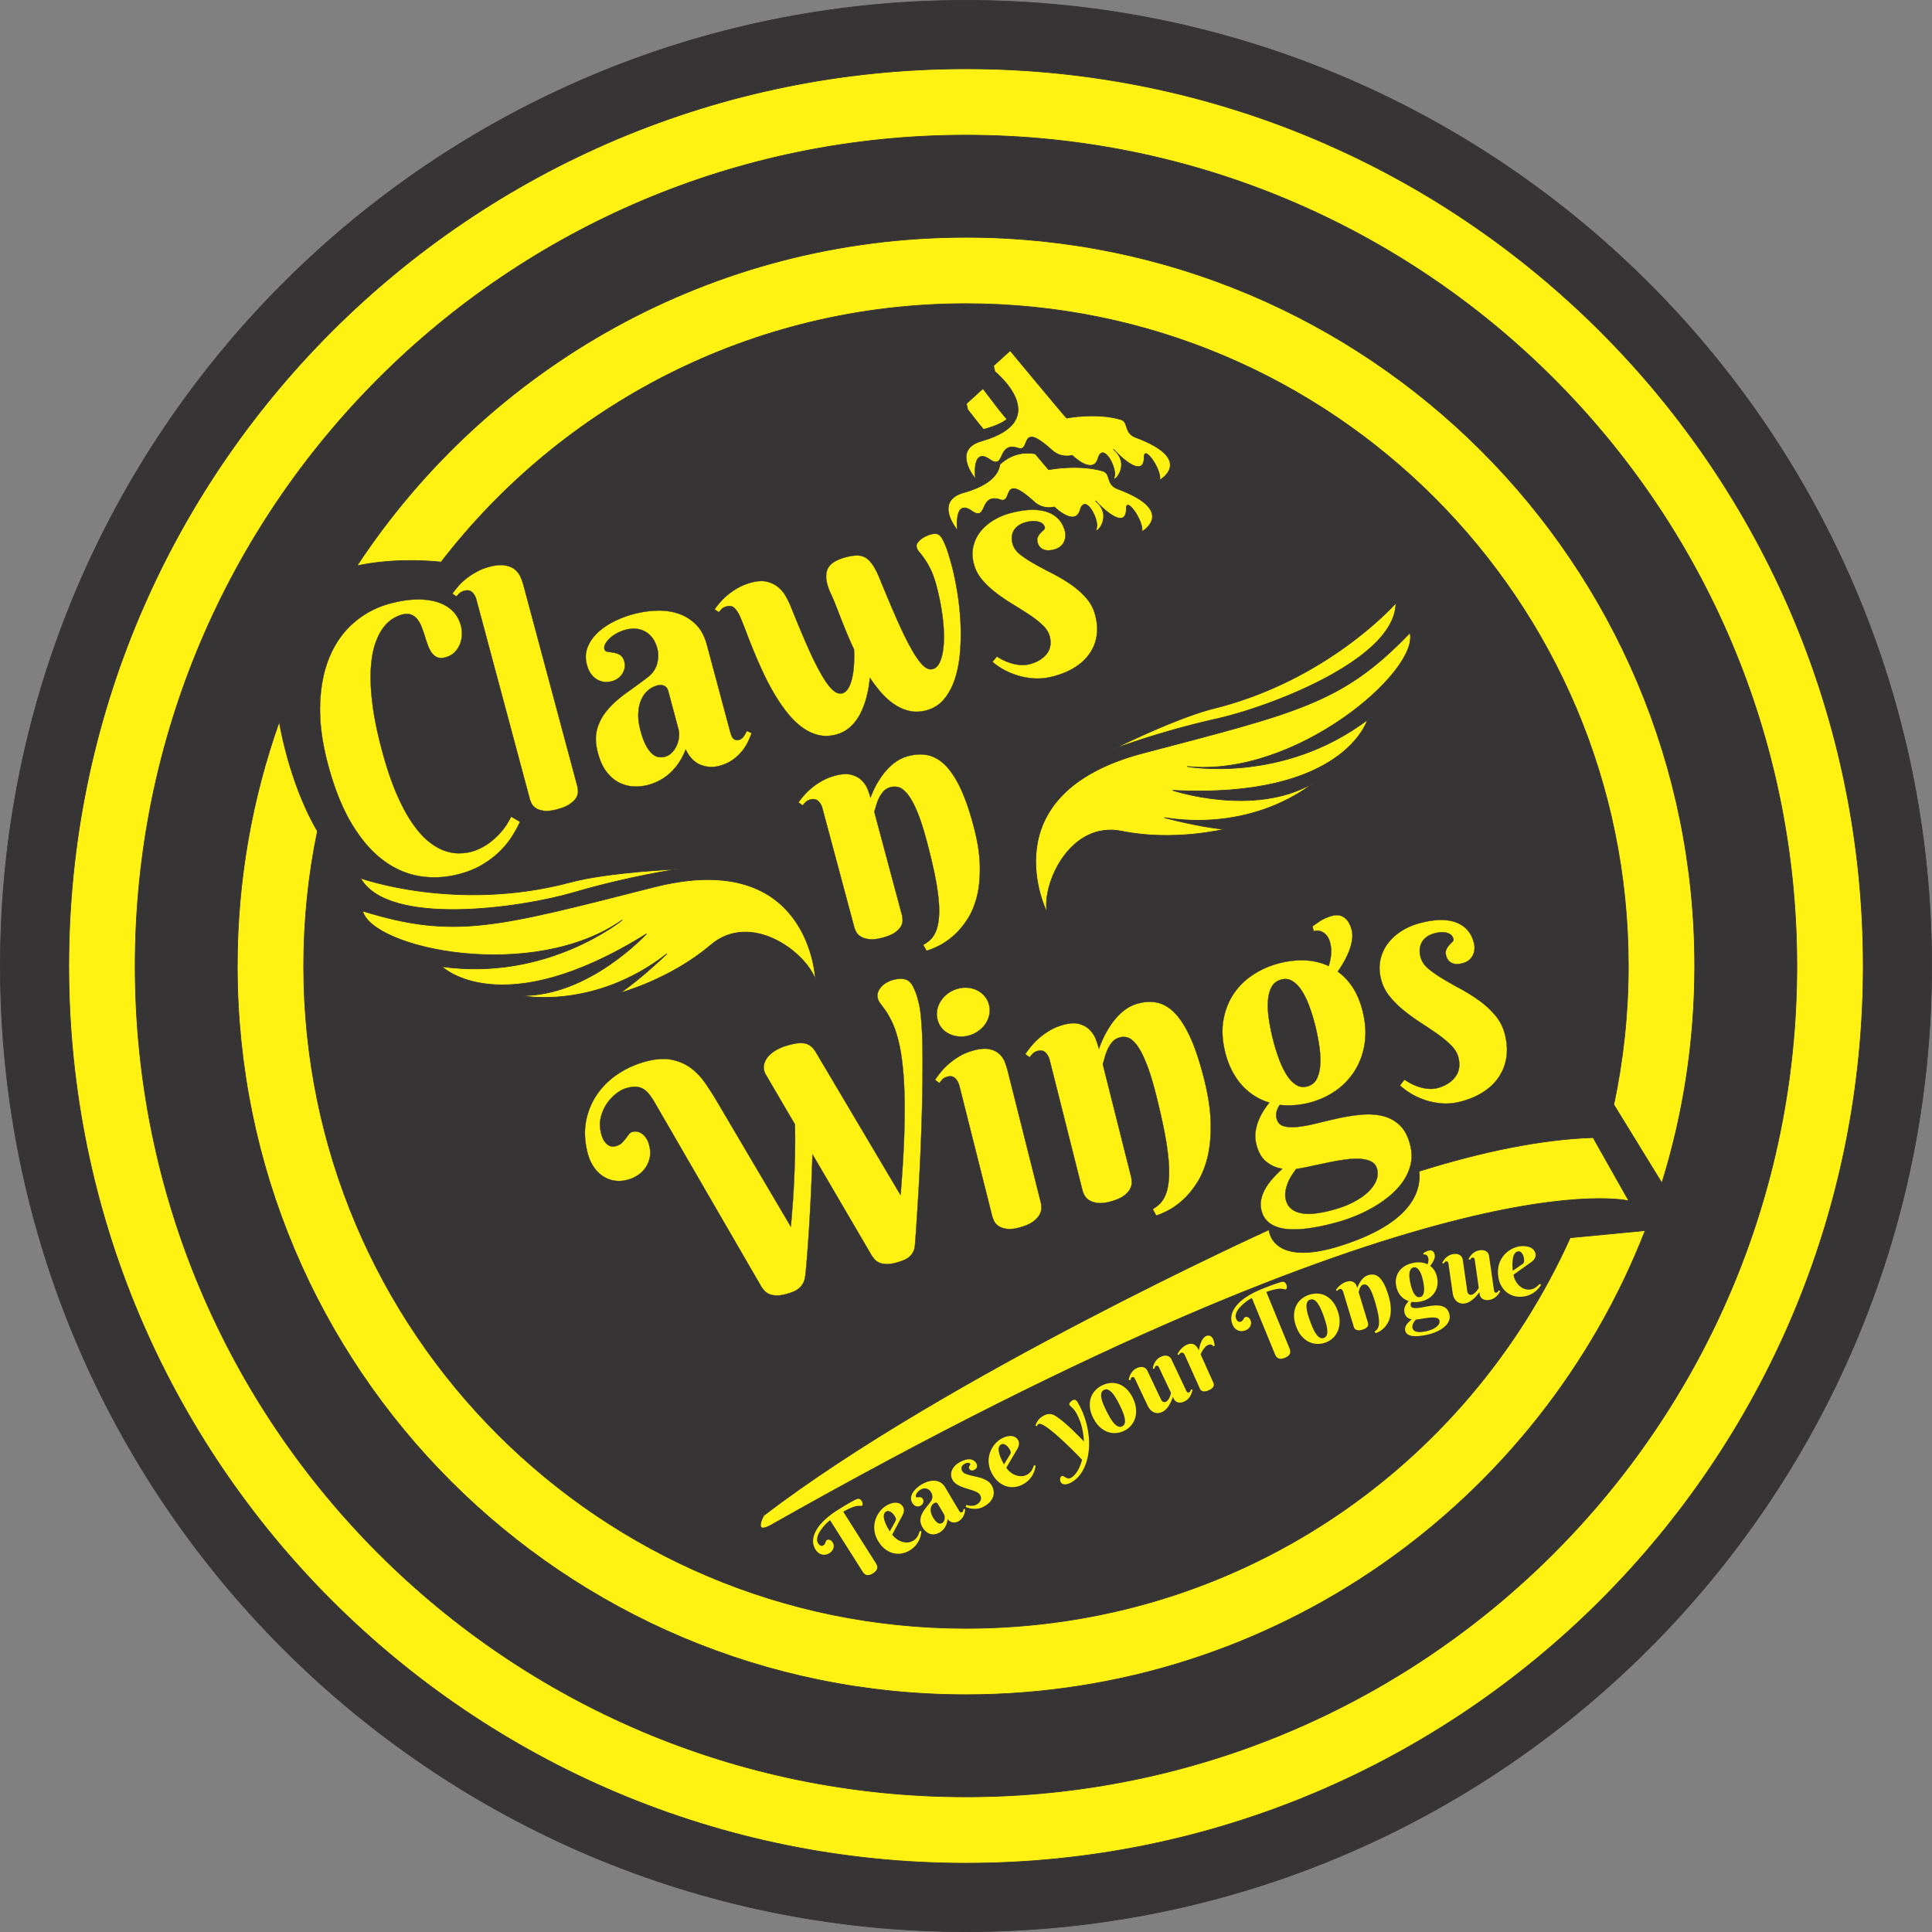 <svg xmlns="http://www.w3.org/2000/svg" xml:space="preserve" width="96" height="96" style="shape-rendering:geometricPrecision;text-rendering:geometricPrecision;image-rendering:optimizeQuality;fill-rule:evenodd;clip-rule:evenodd" viewBox="0 0 19704.86 19704.86"><rect x="0" y="0" width="19704.86" height="19704.86" fill="#808080" stroke="none"/><defs><style>.str0,.str1{stroke:#373435;stroke-width:6.94;stroke-miterlimit:2.613}.str1{stroke-width:3}.fil1,.fil2,.fil3{fill:#fff212}.fil1{fill-rule:nonzero}</style></defs><g id="Layer_x0020_1"><path d="M9852.43 3.47c5439.43 0 9848.96 4409.53 9848.96 9848.96 0 5439.42-4409.53 9848.95-9848.96 9848.95-5439.42 0-9848.95-4409.53-9848.95-9848.95C3.48 4413 4413.01 3.47 9852.43 3.47z" class="str0" style="fill:#373435"/><path d="M4096.32 6269.47c-28.54 7.65-59.81 22.38-95.02 43.93-34.52 21.95-67.53 53.89-98.18 96.73-30.81 42.31-57.46 97.94-79.72 165.67-22.11 68.27-35.98 152.22-41.47 252.39-5.48 100.17.15 218.15 17.06 354.46 17.04 136.85 49.45 294.42 97.36 473.22 45.6 170.18 94.3 315.29 146.23 435.87 51.79 120.04 105.13 220.04 159.89 299.45 54.22 79.56 109.1 142.2 163.82 187 55.4 45.19 108.95 77.02 161.48 96.42 52.39 18.87 102.32 28.57 149.51 28.05 47.34.02 90.39-5.17 129.17-15.56 41.46-11.11 81.49-27.61 120.61-49.64 39.27-21.49 76.55-48.22 111.6-78.97s67.33-65.37 97.53-103.48c29.52-38.5 55.18-80.59 77.14-125.72l89.6 52.18c-20.85 47.15-48.41 97.25-81.74 149.47-33.34 52.23-74.55 103.1-123.91 151.53-49.75 49.12-107.7 93.51-174.78 134-67.08 40.48-144.44 72.76-232.76 96.43-137.87 36.94-273.12 44.89-405.74 23.87-132.09-21.18-257.28-74.8-374.94-162.76-117.52-87.42-224.54-211.13-321.1-371.13-96.02-160.14-177.03-361.24-241.82-603.05-60.9-227.27-87.9-433.61-81.16-619.55 6.35-185.26 39.59-347.71 99.19-487.2 59.59-139.5 142.46-254.63 249.13-345.56 106.52-91.46 228.52-155.32 366.39-192.26 91.56-24.53 176.8-38.14 256.82-41.11 80.16-2.43 151.57 5.56 215.3 23.7 63.35 18.82 116.86 48.35 160.15 89.27 42.61 40.54 72.55 91.97 89.29 154.44 7.5 28 10.74 59.46 9.81 92.61-1.32 33.83-8.22 66.28-20.82 96.78-12.46 31.05-30.53 58.4-54.6 82.74-24.21 23.81-54.9 40.69-93.13 50.93-33.39 8.94-61.8 8.48-84.01-1.16-22.21-9.63-40.87-25.41-56.52-47.2-15.11-21.93-28.54-48.34-39.46-78.32-11.06-30.52-21.19-61.85-30.93-93.88-9.88-32.56-21.09-63.61-33.23-93.84-11.46-29.83-26.5-55.81-44.31-77.02-17.12-20.81-38.62-36.41-63.52-45.32-24.9-8.91-56.54-8.52-94.24 1.58zm1792.85 1753.48c3.75 14 5.39 30.88 5.59 51.03.74 20-5.8 40.81-18.42 62.66-12.76 21.31-34.18 42.64-64.39 63.43-29.53 21.19-72.65 39.09-128.12 53.96-56.01 15.01-101.36 20.23-136.75 15.28-34.7-4.56-62.58-13.83-82.42-27.56-19.85-13.74-34.59-29.98-43.41-47.83-8.28-17.98-14.48-32.48-17.65-44.33l-545.33-2035.22c-8.22-30.7-22.3-55.21-42.37-74.08-20.6-18.72-47.33-23.69-81.26-14.59-17.77 4.76-32.67 11.64-44.01 21.03-11.87 9.54-23.03 21.76-35.08 37.11l-41.34-29.33c18.9-26.42 40.09-52.88 64.37-80.74 24.43-27.32 52.12-53.22 83.23-77.14 31.65-24.06 65.49-46.41 103.43-66.39 37.26-20.37 77.96-36.48 122.13-48.31 68.4-18.33 124.17-23.46 166.92-14.71 42.61 8.21 76.67 23.33 101.66 45.5 24.84 21.63 43.26 47.28 55.11 76.43 11.85 29.15 21.07 54.97 27.28 78.12l550.82 2055.68zm925.99-975.43c-6.93-25.85-21.02-44.01-41.33-53-20.84-8.84-44.26-10.07-70.11-3.15-37.16 9.96-69.86 27.95-98.24 53.45-28.92 25.64-51.36 58.21-67.87 97.84-16.65 39.1-25.76 84.83-27.46 136.66-2.24 51.97 5.63 109.32 22.51 172.33 16.31 60.85 34.18 110.33 54.01 147.73 19.3 37.54 40.2 66 61.63 85.65 21.43 19.66 43.68 31.59 66.2 35.94 22.38 3.82 44.68 3.03 66.76-2.88 27.46-7.36 51.44-21.29 71.78-42.32 20.48-20.5 36.58-44.44 48.44-71.28 11.85-26.84 19.76-55.51 22.78-85.18 3.41-30.35 1.44-59.26-5.93-86.73l-103.18-385.07zm-436.11-623.72c-36.09 9.67-67.78 22.78-96.17 39.62-28 16.16-51.5 34-70.26 52.31-18.62 18.84-32.1 37.46-40.98 56-8.35 18.4-10.91 34.67-7.3 48.13 4.33 16.16 15.44 25.3 33.32 27.44 18.57 2.53 38.51 5.84 60.74 9.12 22.38 3.81 44.01 11.3 64.64 23.66 21.02 11.69 35.74 34.29 44.83 68.22 5.92 22.08 6.95 43.16 2.85 64.46-4.25 20.76-11.77 40.1-23.1 58.14-11.72 18.72-26.61 34.26-44.91 47.82-18.3 13.56-38.83 23.11-60.91 29.02-58.7 15.73-111.44 8.5-158.74-21.54-46.91-30.72-79.36-78.6-97.11-144.84-17.17-64.09-15.2-123.5 6.46-178.37 21.12-54.72 55.19-104.26 101.1-148.31 46.46-44.2 102.08-82.19 166.58-115.06 64.65-32.33 131.17-57.66 199.56-75.98 81.86-21.93 162.41-33.7 242.03-35.99 79.63-2.29 152.97 8.65 220.99 31.98 67.48 23.48 126.53 60.76 177.02 111.31 50.09 51.23 86.67 118.78 109.61 204.41l238.83 891.32c2.6 9.69 5.87 19.78 10.13 31.34 4.11 11.02 9.69 21.07 15.91 29.22 6.91 8.54 15.39 14.35 25.74 18.5 9.81 4.3 23.06 4.21 38.68.03 18.85-5.05 34.6-17.35 47.01-35.69 12.4-18.33 23.05-36.77 31.93-55.31l48.26 22.86c-9.7 26.26-22.06 55.55-37.07 87.85-15.55 32.45-35.3 64.3-61.01 95.43-25.57 31.67-56.85 61.41-94.68 88.29-37.82 26.87-83.59 47.8-137.44 62.22-66.24 17.75-130.28 13.55-192.52-11.91-61.7-25.6-111.93-77.37-149.48-155.05-21.81 54.33-46.71 101.41-74.57 141.78-28 39.83-58.52 74.56-91.71 103.65-32.65 28.95-67.13 53.2-103.2 71.52-35.93 18.86-73.55 33.56-112.33 43.95-50.62 13.57-101.8 18.62-153.37 15.7-51.58-2.92-100.37-16.98-147.16-40.8-46.4-24.51-88.39-60.59-125.73-109.46-37.19-48.33-66.4-112.08-87.61-191.26-25.69-95.86-27.22-179.15-5.83-250.11 21.24-71.5 57.62-136.08 107.91-194 50.28-57.92 110.77-112.23 180.93-162.77 70.83-50.15 142.72-102.89 215.77-157.68 54.36-40.54 89.54-88.06 104.7-143.5 15.16-55.43 15.49-108.05 1.93-158.68-20.93-78.09-60.28-134.5-118.47-168.55-58.33-34.59-127.16-41.55-205.78-20.48zm3171.37-452.06c-18.61-69.47-38.91-125.8-60.72-168.44-21.28-42.79-41.46-77.2-60.86-104.33-18.85-27.28-35.72-49.31-50.61-66.1-14.89-16.79-24.1-33.94-28.57-50.64-4.19-15.62-1.87-30.67 8.31-44.36 9.5-14.09 22.27-26.75 37.49-38.91 15.21-12.16 32.22-21.92 49.67-30.05 17.44-8.14 32.09-13.8 43.4-16.83 30.7-8.22 53.93-9.83 69.56-5.36 16.31 4.87 31.42 18.14 46.53 40.06 17.38 28.24 35.2 66.76 52.25 115.3 16.65 49.22 33.09 101.96 48.39 159.05 21.65 80.78 40.61 170.95 56.89 270.48 16.82 99.39 27.72 200.37 33.52 303.87 5.65 102.96 4.66 204.82-3.12 305.04-7.24 100.07-24.23 191.78-50.42 275-26.19 83.21-63.28 153.76-110.58 212.03-47.31 58.28-108.31 97.71-183.17 117.77-58.7 15.73-115.2 18.17-167.86 6.88-53.2-11.14-103.87-32.2-151.46-63.31-48.13-30.98-93.43-70.79-136.15-118.22-42.33-48.11-82.98-100.72-120.86-158.1-7.06 70.58-18.51 137.72-35.43 201.7-17.06 63.45-39.22 120.76-66.34 172.48-27.27 51.18-61.3 94.35-101.41 129.92-40.11 35.56-86.49 60.69-140.34 75.12-66.24 17.75-128.84 18.94-187.8 3.56-58.28-14.98-114.19-42.71-166.24-81.87-52.2-39.69-101.71-88.77-148.01-147.37-45.75-58.74-89.29-122.11-129.52-190.41-40.24-68.3-77.68-139.08-112.06-213.56-34.78-73.8-66.3-146.17-95.47-216.28-28.5-69.71-54.76-135.41-77.71-197.37-23.34-61.28-44.39-113.94-63.26-158.52-18.26-40.13-37.83-70.1-58.57-89.36-20.21-19.41-46.94-24.37-80.87-15.28-17.77 4.76-32.13 11.5-43.33 21.43-10.65 9.78-22.2 22.69-33.72 37.89l-43.92-30.37c18.89-26.42 41.02-53.7 65.44-81.03 24.96-27.47 52.66-53.36 83.23-77.14 30.97-24.46 64.95-46.27 102.21-66.64 37.94-19.98 78.65-36.08 122.81-47.92 63.01-16.88 117.06-19.82 161.61-8.67 44.55 11.15 82.46 29.85 113.59 55.57 31.28 26.25 56.67 56.39 76.18 90.42 19.11 34.7 34.92 65.68 47.16 94.15 61.42 153.83 117.79 288.8 168.43 404.53 50.78 116.27 97.83 212.18 140.63 287.88 42.94 76.23 82.01 131.57 117.89 166.4 35.89 34.83 70.59 48.04 104.52 38.95 22.08-5.92 41.03-21.38 56.98-45.86 15.95-24.47 28.81-56.2 38.57-95.19 9.9-38.44 17.24-84.28 21.1-136.68 3.85-52.41 4.25-109.08 1.73-170.17-26.21-54.74-50.27-110.05-72.96-164.58-22.83-55.07-43.87-107.74-63.8-158.39-19.24-50.26-38.3-97.68-55.26-141.62-17.51-43.8-34.11-82.06-49.81-114.8-42.17-94.91-52.93-171.69-31.59-229.93 20.65-58.64 82.95-101.89 185.81-129.45 45.24-12.12 84.49-18.6 117.35-18.74 33.4-.29 63.15 7.32 89.39 23.38 26.24 16.06 50.87 41.2 73.21 75.05 22.88 33.7 45.42 79.03 68.4 134.63 62.21 152.46 119.4 288.37 171.44 407.19 52.18 119.35 100.65 218.35 144.45 297.81 43.95 80 83.88 138.57 120.64 176.63 36.75 38.06 71.89 52.89 105.82 43.8 35.54-9.52 63.02-40.55 81.34-92.79 18.87-52.39 29.53-118.16 32.13-196.78 2.75-78.09-3.07-166.57-15.94-264.14-13.55-97.96-33.35-197.71-60.34-298.42zm911.12-645.31c-24.24 6.49-46.52 15.93-66.34 28.17-19.81 12.24-35.92 27.52-49.4 46.14-12.94 18.47-20.96 40.25-24.88 64.39-3.92 24.14-1.45 50.61 6.49 80.23 10.97 40.93 36.48 77.96 77.46 110.27s89.4 64.36 145.78 96.01c56.39 31.65 116.99 63.9 181.78 96.76 64.26 33 126 69.56 184.56 109.28 58.7 40.26 111.26 85.63 156.75 136.94 45.89 50.63 77.85 109.59 95.89 176.91 20.35 75.94 25.46 146.72 15.34 212.35-9.98 66.17-33.32 125.53-70.29 179.3-36.82 54.31-86.08 100.99-148.17 140.72-62.09 39.72-134.6 70.7-218.07 93.06-72.7 19.48-141.15 26.85-205.34 22.12-64.19-4.74-123.75-15.91-177.07-33.95-53.86-17.89-101.69-39.13-143.49-63.72-41.41-25.27-74.8-48.65-99.93-71.35l44.4-54.04c18.19 11.87 40.04 24.48 65.95 37.17 25.91 12.69 53.69 23.71 83.72 32.41 30.04 8.69 60.97 14.26 93.33 16.55 32.22 1.76 63.28-.79 93.98-9.02 75.94-20.35 132.96-55.26 171.77-104.33 38.66-49.61 48.46-109.96 29.27-181.59-10.68-39.85-35.26-77.72-73.05-113.19-37.79-35.48-82.33-70.3-134.3-104.85-52.52-34.42-108.15-69.73-167.46-105.79a2029.73 2029.73 0 0 1-169.37-115.09c-53.7-41.02-101.39-85.39-141.81-132.86-41.11-47.86-69.72-100.8-85.6-160.04-17.75-66.24-19.73-127.48-6.07-184.24 13.65-56.76 38.23-107.22 74.27-151.51 35.9-44.83 80.57-82.78 133.72-114.91 52.76-31.46 109.83-55.41 170.69-71.71 70.55-18.91 136.37-29.61 197.85-32.81 61.09-2.52 115.69 3.06 164.08 17.8 48.4 14.74 89.37 38.39 122.38 71.11 33.01 32.71 56.44 74.92 70.3 126.63 10.68 39.85 7.13 78.32-11.32 115.02-18.6 36.15-51.18 61.05-98.57 73.74-45.24 12.12-82.31 11.67-111.34-1.91-28.89-13.04-47.81-36.26-56.9-70.19-5.92-22.08-5.15-40.76 2.84-56.17 7.31-15.81 16.95-29.36 28.93-40.66 11.3-11.69 21.81-22 31.14-30.28 9.72-8.96 13.08-17.94 10.49-27.63-7.94-29.62-29.76-48.59-66.15-57.31-36-9.4-79.24-7.05-128.25 6.08zM9450.75 8574.2c-35.5-132.49-69.85-237-103.45-312.84-33.21-76.54-65.52-132.52-96.56-168.65-31.04-36.13-60.48-57.68-88.32-64.65-27.7-6.43-54.2-6.26-79.52.53-30.7 8.22-55.46 23.52-74.83 46.02-19.37 22.5-34.78 46.84-46.39 72.46-11.61 25.62-21.06 50.67-27.28 74.85-6.76 24.32-12.66 43.22-18 55.62l282.41 1053.96c3.75 14 5.93 30.74 6.96 51.82.89 20.54-4.44 41.59-15.98 63.16-11.54 21.56-31.74 43.14-60.87 63.65-28.46 20.9-71.03 38.66-126.5 53.52-56.01 15.01-101.37 20.24-137.29 15.43-35.78-4.27-64.2-13.39-85.65-26.69-22-13.16-37.28-29.26-46.64-46.96s-15.55-32.2-18.72-44.05L8387.84 8243.7c-8.22-30.7-22.3-55.21-42.36-74.08-20.6-18.72-47.33-23.69-80.72-14.74-18.31 4.91-32.67 11.64-43.32 21.42-11.2 9.93-22.2 22.69-34.25 38.04l-43.39-30.51a891.755 891.755 0 0 1 65.45-81.03c24.43-27.32 52.66-53.36 83.23-77.14 30.43-24.31 64.95-46.26 102.21-66.63 37.4-19.83 78.11-35.94 122.27-47.77 68.4-18.33 124.74-21.3 168.5-8.78 44.3 12.37 78.98 31.94 105.26 58.96 26.68 26.33 46.26 56.29 59.26 89.75 12.32 33.06 22.27 61.57 28.47 84.72 23.77-66.4 54.51-128.32 92.22-185.76 14.88-24.19 32.59-48.56 52.06-72.83 20.01-24.41 42.07-47.64 66.18-69.68 24.25-21.51 50.31-40.61 79.24-57.6 29.07-16.44 59.69-29.27 92-37.93 71.63-19.19 138.79-22.76 201.08-10.01 62.83 12.61 121.41 45.97 176.82 99.81 54.87 53.98 106.76 131.29 154.96 231.5 48.21 100.22 93.12 229.03 135.11 385.75 40.84 152.41 62.87 288.5 65.57 408.43 2.69 119.92-7.17 225.31-30.11 316.31-23.09 90.46-55.87 168.51-98.06 232.92-42.59 65.09-88.06 119.42-137.5 163.26-49.05 43.15-98.1 77.66-147.31 102.96-49.35 24.77-92.47 42.67-130.42 53.99l-34.55-60.01c29.76-16.06 55.8-35.16 78.55-57.99 22.6-23.37 40.63-53.02 54.63-89.1 13.85-36.61 22.85-80.59 27-131.92 4.82-50.93 3.63-113.53-3.42-187.26-7.06-73.73-20.27-159.66-40.03-257.11-20.44-97.85-47.37-211.27-81.72-339.45zM8065.85 12511.56c6.56-74.74 13.04-154.48 19.44-239.23 6.26-85.33 11.37-172.85 15.2-263.14 3.82-90.29 6.4-180.86 7.98-273.02 1.73-91.58 1.56-181.36-1.07-269.18l-293.78-501.64c-20.45-34.37-27.61-67.5-22.57-99.09 5.58-31.74 18.94-60.69 41.2-87.13 22.25-26.45 50.64-49.63 85.16-69.52 35.07-20.06 73.12-35.31 113.85-46.93 35.23-10.05 67.6-17.4 96.7-21.31 28.56-3.75 55.09-3.78 78.52.21 23.57 4.58 44.87 14.21 63.35 29.04 19.03 14.67 36.23 36.15 52.56 63.52l862.16 1454.49c6.93-77.98 12.93-161.99 19.1-252.32a10880.1 10880.1 0 0 0 15.4-276.39c3.89-94.71 6.54-189.69 7.09-285.96 1.25-95.84.19-189.14-3.87-280.31-3.37-90.76-10.26-176.74-20.11-258.1-9.3-81.52-22.49-155.02-38.86-220.08-19.03-75.61-39.21-137.06-61.8-184.64-22.59-47.58-44.22-86.64-64.88-117.18-21.07-29.8-39.15-54.78-53.97-73.8-15.36-18.86-24.78-37.53-29.35-55.7-6.05-24.03-5.7-46.11 2.28-65.98 7.28-20.3 19.3-38.18 34.51-55.08 15.36-16.32 32.97-30.76 53.25-41.58 20.14-11.4 39.77-20.14 59.04-25.64 43.48-12.41 81.58-15.74 115.4-10.31 33.11 5 59.93 22.48 80.45 52.43 9.78 15.42 18.76 32.34 26.22 50.31 8.02 17.81 15.35 35.2 21.57 52.89 5.53 17.27 10.76 33.37 14.74 49.19 3.84 15.24 6.93 27.55 9.3 36.93 12.09 48.06 21.46 115.74 27.69 203.8 6.63 87.31 10.56 187.32 11.49 298.87 1.08 112.14.78 232.83-1.46 362.25-1.69 129.26-4.74 260.16-9.29 392.12-4 131.8-9.29 260.83-15.57 388.26-5.88 126.69-12.31 244.1-19.31 352.27-6.45 108-12.69 202.75-18.04 284.68-5.34 81.93-10.04 142.95-13.41 183.49-1.87 30.06-7.97 55.04-18.3 74.95-10.73 20.65-24.15 37.67-40.8 51.22-16.5 14.13-35.54 25.21-56.97 33.84-21.43 8.62-44.25 16.39-67.92 23.15-42.93 12.25-79.34 17.61-109.22 16.09-29.74-.94-54.15-6.54-73.5-15.46-20.05-9.36-35.3-20.71-46.99-34.33-11.83-14.22-20.88-26.71-28.52-38.35l-603.49-1031.4c-4.37 135.04-9.17 268.33-15.12 399.43-6.5 131.26-13.15 252.51-19.96 363.76-7.51 110.81-14.26 208.22-20.96 291.8-6.7 83.58-12.5 144.91-17.27 184.59-4.07 30.68-11.83 56.14-23.26 76.36-11.83 20.96-25.8 38.14-42.45 51.69-16.5 14.13-35.54 25.21-56.42 33.69-20.88 8.47-42.6 15.93-65.17 22.36-42.93 12.25-79.34 17.61-109.22 16.09-29.74-.94-54.15-6.54-74.06-15.3-19.5-9.52-35.3-20.71-46.99-34.33-12.39-14.06-21.98-26.4-29.63-38.04L6677.7 11245.53c-20.74-35.54-40.56-65.07-59.46-88.57-19.44-23.35-39.91-41.38-61.8-53.35-21.89-11.97-46.6-18.74-73.98-19.72-27.24-.39-59.09 4.3-95.97 14.82-29.72 8.48-63.04 26.15-98.83 52.7-35.65 27.13-67.88 60.82-96.54 101.67-28.26 40.09-48.94 86.83-62.35 139.02-13.42 52.2-12.95 107.97 2.09 167.76 9.29 36.93 21.47 64.23 35.74 83.4 14.96 19.6 29.41 32.44 43.76 40.28 14.76 7.09 28.64 10.68 41.49 10.15 13.4-.68 22.5-2.02 28-3.59 26.42-7.54 47.26-18.51 62.51-32.91 14.56-14.83 27.32-29.78 38.97-44.41 10.96-15.06 21.67-28.79 31.81-42.37 9.6-13.42 22.73-22.19 38.7-26.75 13.21-3.77 27.16-4.61 43.64-2.4 15.93 2.37 32.2 8.4 47.85 19.02 16.05 9.87 31.08 25.05 44.94 44.97 14.41 19.76 25.6 45.46 33.71 77.7 11.5 45.72 13.13 87.34 4.48 125.62-8.11 38.12-22.65 71.79-43.46 101.6-20.81 29.81-46.26 55.29-77.73 75.57-31.33 20.87-63.57 35.73-96.6 45.15-51.74 14.76-99.93 17.83-145.54 10.11-45.05-7.88-85.26-24.67-121.19-50.23-35.78-24.97-66.43-57.68-91.8-97.56-25.93-39.72-45.03-85.15-57.71-135.55-29.94-118.98-34.57-228.84-14.06-330.18 20.66-100.75 59.18-191.52 115.29-270.97 55.96-80.04 125.26-146.93 208.16-201.99 82.9-55.06 172.23-96.25 268.01-123.58 107.33-30.62 199.83-38.17 277.33-23.22 77.66 15.54 145.15 44.65 201.25 87.06 56.25 43 105.31 94.96 147.19 155.88 42.03 61.5 80.86 122.04 116.94 183.35l753.35 1277.61zm2549-249.22c3.83 15.24 5.51 33.61 6.56 56.55.36 22.52-6.19 45.74-19.08 69.52-12.89 23.78-34.08 47.41-64.41 69.89-30.19 23.06-73.7 42.39-130.39 58.56-57.24 16.33-103.6 22.02-139.21 16.47-36.01-4.8-64.51-14.89-85.34-29.67-20.83-14.79-36.45-32.31-44.91-51.89-9.02-19.41-15.35-35.19-18.59-48.09l-333.47-1325.16c-8.41-33.41-22.79-60.09-43.3-80.62-21.06-20.38-48.37-25.78-82.5-16.04-18.72 5.34-33.39 12.67-44.28 23.31-11.44 10.81-22.69 24.7-35.01 41.4l-44.34-33.2a960.118 960.118 0 0 1 66.89-88.19c24.96-29.74 53.82-58.07 85.07-83.94 31.1-26.46 66.39-50.35 104.46-72.52 38.22-21.58 79.83-39.11 124.97-51.99 69.91-19.94 126.91-25.53 170.45-16.59 44.09 8.78 78.36 25.38 103.9 49.5 26.09 23.96 44.91 51.89 57.17 84.2 11.56 31.88 21.14 60.56 27.48 85.76l337.9 1342.75zm-1053.02-1863.63c-8.11-32.23-9.18-64.6-3.34-97.67 6.39-33.23 18.76-63.77 37.52-92.37 18.76-28.59 41.86-54.03 70.69-75.45 28.83-21.41 61.89-37.76 99.31-48.44 36.33-10.36 72.07-13.65 107.1-10.45 35.02 3.2 66.97 12.93 96.09 27.86 29.13 14.93 54.18 34.8 74.77 60.33 20.59 25.54 35.41 53.97 43.52 86.21 8.41 33.41 8.92 65.93 2.94 98.41-5.98 32.49-18.5 62.44-36.72 90.88-18.36 27.85-41.61 52.7-70.43 74.12-28.68 22-61.33 37.6-97.66 47.96-37.43 10.68-73.58 14.71-108.75 10.93-35.02-3.2-66.82-12.34-96.35-26.53-29.68-14.78-54.59-34.06-75.57-58.85-20.44-24.95-34.71-53.54-43.12-86.95zm2231.39 776.76c-36.28-144.18-71.39-257.92-105.73-340.46-33.94-83.29-66.97-144.22-98.69-183.54-31.72-39.32-61.81-62.77-90.27-70.35-28.31-7-55.39-6.81-81.27.57-31.37 8.95-56.69 25.59-76.48 50.09-19.8 24.5-35.55 50.98-47.41 78.85-11.86 27.89-21.52 55.14-27.88 81.46-6.91 26.47-12.94 47.04-18.4 60.53l288.63 1146.99c3.83 15.24 6.06 33.45 7.11 56.39.91 22.36-4.54 45.27-16.33 68.74-11.8 23.46-32.43 46.94-62.21 69.26-29.09 22.74-72.6 42.07-129.29 58.24-57.25 16.33-103.6 22.02-140.31 16.79-36.57-4.65-65.61-14.57-87.54-29.05-22.48-14.31-38.1-31.85-47.67-51.11-9.57-19.26-15.9-35.04-19.14-47.93l-333.47-1325.17c-8.41-33.41-22.79-60.09-43.29-80.62-21.06-20.37-48.37-25.78-82.5-16.04-18.72 5.34-33.39 12.67-44.28 23.31-11.44 10.8-22.69 24.69-35.01 41.39l-44.34-33.2a960.118 960.118 0 0 1 66.89-88.19c24.96-29.73 53.82-58.07 85.06-83.94 31.1-26.46 66.39-50.35 104.46-72.52 38.23-21.59 79.83-39.11 124.97-51.99 69.9-19.94 127.49-23.19 172.22-9.56 45.28 13.46 80.72 34.76 107.59 64.16 27.27 28.65 47.28 61.27 60.57 97.68 12.59 35.98 22.76 67 29.1 92.2 24.29-72.26 55.71-139.65 94.26-202.15 15.2-26.32 33.3-52.85 53.21-79.26 20.45-26.56 43-51.84 67.64-75.83 24.79-23.4 51.41-44.19 80.98-62.68 29.71-17.89 61.01-31.85 94.03-41.27 73.21-20.89 141.85-24.77 205.52-10.89 64.21 13.71 124.09 50.02 180.72 108.62 56.08 58.76 109.11 142.88 158.38 251.94 49.28 109.07 95.17 249.25 138.09 419.8 41.74 165.87 64.26 313.98 67.01 444.48 2.76 130.5-7.32 245.19-30.78 344.23-23.6 98.44-57.09 183.39-100.22 253.48-43.53 70.84-90 129.96-140.54 177.67-50.13 46.97-100.26 84.52-150.56 112.06-50.44 26.96-94.5 46.44-133.29 58.76l-35.31-65.3c30.41-17.47 57.04-38.26 80.28-63.11 23.1-25.43 41.52-57.7 55.83-96.96 14.16-39.85 23.36-87.7 27.59-143.56 4.93-55.43 3.72-123.56-3.49-203.79-7.21-80.24-20.72-173.75-40.91-279.8-20.9-106.48-48.42-229.92-83.52-369.41zm702.96-441.78c-29.35-116.63-35.75-224.11-19.89-322.86 16.56-98.32 49.31-186.19 98.81-263.76 49.65-76.98 113.3-142.89 190.84-195.79 77.94-53.65 163.43-93.74 257-120.44 93.57-26.7 185.44-39.09 275.74-36.58 90.3 2.5 174.94 22.33 253.05 58.46 12.11-38.63 20.32-78.67 23.84-118.62 3.92-40.69.83-78.76-8.46-115.68-12.09-48.06-33.79-82.7-65.24-104.51-31.44-21.81-65.81-27.08-103.24-16.41l-12.54-49.81c21.6-14.96 40.75-27.96 57.3-39.59 16.54-11.63 32.42-21.19 46.4-28.94 13.98-7.76 28.8-14.5 43.22-20.5 14.42-6 31.33-11.45 49.5-16.63 50.64-14.45 93.3-9.03 128.68 16.68 35.23 25.13 59.94 67.07 74.7 125.68 8.55 34 9.55 70.78 3.09 108.42-6.31 38.24-17.46 75.96-32.22 113.47-14.9 36.92-32.29 73.29-52.88 108.69-20.59 35.39-40.42 66.81-60.02 94.39 59 42.22 110.3 96.05 153.51 162.25 43.2 66.19 76.41 146.55 100 240.32 29.65 117.81 36.63 227.63 21.37 328.72-15.12 101.68-47.83 192.05-96.6 272.55-48.91 79.91-111.98 148.16-188.78 203.99-76.95 55.25-162.14 96.52-255.71 123.22-55.04 15.7-110.31 25.81-165.11 30.77-55.49 4.52-108.72 4.01-159.82-2.14-13.67 18.35-24.26 39.59-31.06 64.14-7.5 24.13-7.8 48.71-1.46 73.91 10.62 42.2 35.65 68.98 75.48 79.6 39.3 10.78 88.67 12.39 148.27 5.44 59.06-6.8 124.93-19.31 197.48-38.12 72.7-18.23 147.49-35.17 224.63-52.16 77.29-16.39 153.56-27.48 229.2-33.98 75.8-5.92 146.09-.85 210.91 15.21 65.5 16.49 122.4 48 170.53 93.94 48.84 46.37 84.19 114.18 106.61 203.26 16.52 65.64 18.61 127.87 5.86 187.41-12.74 59.54-35.92 115.15-69.52 166.83-33.46 52.26-75.69 100.12-125.85 144.58-50.72 44.62-105.51 84.76-165.49 120.71a1461.238 1461.238 0 0 1-185.12 94.28c-63.98 27.05-126.25 49.21-186.25 66.33-109.54 31.25-210.24 53.07-300.71 66.32-90.61 12.67-169.49 15.7-237.48 8.08-67.44-7.77-123.04-27.09-166.09-57.52-43.75-30.86-72.35-74.21-86.37-129.89-10.18-40.44-11.22-79.72-2.01-118.15 8.51-38.86 23.26-76.37 44.8-112.66 21.54-36.3 47.27-70.02 76.75-102.93 30.17-32.48 60.79-63.2 92.8-93.07-60.14-9.22-113.87-32.84-162.44-71.12-48.02-38.44-82.26-97.14-102.46-177.44-10.62-42.2-13.35-83.51-8.73-123.77a470.141 470.141 0 0 1 28.87-115.03c14.5-36.17 31.78-70.63 52.01-102.78 20.22-32.15 40.24-60.48 60.73-84.54-50.96-14.98-100.1-36.77-147.01-66.1-46.76-28.74-89.89-64.18-128.85-106.46-38.96-42.28-73.19-91.56-102.83-148.43-30.06-56.13-53.87-120.31-71.72-191.23zm917.48-276.21c-16.81-66.82-36.34-130.35-58.73-191.17-21.98-61.57-47.55-113.95-75.91-158.63-28.35-44.68-60.4-78.25-96.14-100.72-35.74-22.46-75.35-27.5-119.39-14.93-44.03 12.56-76.38 38.75-96.49 78.41s-31.8 86.97-34.93 142.52c-3.13 55.54-.24 116.28 10.08 183.06 9.62 66.35 22.83 132.94 39.5 199.17 16.96 67.4 37.08 133.27 60.05 196.44 22.43 63.33 48.74 118.64 77.68 165.66 28.94 47.02 61.43 82.35 97.32 105.41 36.04 23.64 76.35 29.1 120.38 16.54 44.04-12.56 75.69-39.19 95.35-80.6 19.67-41.42 30.92-90.48 33.46-148.37 2.54-57.89-.94-120.97-11.55-188.93a2096.642 2096.642 0 0 0-40.68-203.85zm631.65 1466.86c-9.29-36.93-30.02-63.05-62.89-78.8-32.87-15.74-72.82-24.45-119.99-26.7-47.02-1.66-99.37 1.34-156.18 10.01-57.51 8.24-115.13 18.4-172.86 30.47-58.13 12.82-114.75 24.57-169.03 36.29-54.83 11.87-102.65 21.12-143.75 26.57-18.29 23.44-35.59 48.47-51.49 74.37-15.9 25.89-28.76 52.17-38.42 79.43-10.36 26.83-17.12 53.88-20.28 81.17-3.72 27.44-2.47 53.47 3.87 78.68 10.91 43.37 32.17 76.26 63.21 98.81 31.04 22.55 68.72 36.3 113.32 42.42 44.46 5.54 94.34 4.49 149.36-4.29 55.17-8.2 112.19-20.7 171.09-37.5 78.71-22.46 147.39-49.59 205.91-82 58.66-31.81 106.63-66.23 143.37-103.09 36.74-36.87 62.54-75.01 77.14-113.09 14.46-38.67 16.76-76.39 7.62-112.73zm579.77-2403.61c-24.77 7.07-47.56 17.33-67.8 30.65-20.25 13.31-36.71 29.95-50.49 50.21-13.23 20.11-21.43 43.8-25.43 70.07-4.01 26.27-1.48 55.07 6.63 87.31 11.21 44.54 37.28 84.85 79.17 120.01 41.89 35.17 91.37 70.04 149 104.48 57.63 34.44 119.56 69.54 185.78 105.3 65.67 35.92 128.78 75.7 188.63 118.94 59.99 43.81 113.71 93.19 160.21 149.02 46.9 55.09 79.57 119.26 98 192.53 20.8 82.64 26.02 159.67 15.68 231.09-10.2 72.01-34.06 136.61-71.84 195.13-37.63 59.11-87.97 109.91-151.43 153.13-63.45 43.23-137.56 76.94-222.88 101.28-74.31 21.2-144.26 29.22-209.87 24.07-65.6-5.15-126.48-17.31-180.97-36.94-55.04-19.47-103.93-42.59-146.65-69.34-42.32-27.5-76.45-52.94-102.13-77.65l45.37-58.8c18.59 12.91 40.92 26.65 67.41 40.44 26.48 13.8 54.87 25.81 85.57 35.26 30.7 9.46 62.31 15.52 95.39 18.02 32.93 1.91 64.68-.87 96.05-9.82 77.61-22.14 135.9-60.13 175.56-113.53 39.51-53.99 49.53-119.67 29.91-197.61-10.91-43.37-36.03-84.57-74.65-123.19-38.62-38.6-84.15-76.5-137.27-114.11-53.67-37.45-110.54-75.88-171.15-115.12-60.61-39.24-118.36-81.19-173.11-125.24-54.89-44.64-103.61-92.93-144.93-144.59-42.02-52.09-71.26-109.7-87.48-174.17-18.14-72.09-20.17-138.73-6.21-200.5 13.95-61.78 39.07-116.68 75.91-164.89 36.69-48.78 82.35-90.08 136.67-125.05 53.92-34.23 112.26-60.3 174.46-78.04 72.11-20.57 139.38-32.23 202.22-35.71 62.44-2.74 118.24 3.33 167.7 19.37 49.46 16.04 91.34 41.78 125.07 77.39 33.74 35.6 57.69 81.54 71.84 137.8 10.91 43.37 7.29 85.24-11.57 125.17-19 39.34-52.31 66.43-100.74 80.25-46.24 13.19-84.12 12.69-113.8-2.08-29.53-14.19-48.87-39.45-58.16-76.38-6.05-24.03-5.26-44.35 2.9-61.13 7.47-17.21 17.33-31.95 29.57-44.24 11.55-12.72 22.29-23.95 31.82-32.95 9.94-9.74 13.38-19.52 10.72-30.07-8.11-32.23-30.42-52.88-67.61-62.37-36.79-10.24-80.98-7.68-131.07 6.61z" class="fil1 str1"/><path d="M8317.65 9993.47s-50.22-1350.6-1643.94-946.85c-1593.72 403.74-2029.05 538.99-2975.65 244.8 102 387.66 1737.81 730.35 2649.61 91.06 0 0-760.44 627.34-1840.35 475.84 0 0 600.22 593.02 2086.96-334.33 0 0-588.85 642-1281.47 630.22 0 0 738.58 156.18 1490.09-427.13 0 0-272.18 264.24-478.7 399.84 0 0 513.96-138.48 923.7-487.91 409.74-349.43 972.52 70.75 1069.76 354.47z" class="fil2 str0"/><path d="M3677.17 8956.4s978.59 352.43 2140.24 42.09C6211.28 8893.27 6920 8864.03 6920 8864.03s-489.75 68.74-1071.3 239.43c-540.47 158.63-1892.02 352.14-2171.53-147.06zM10678.61 9306s-610.11-1205.99 979.79-1624.53c1589.89-418.54 2036.27-511.03 2722.01-1226.83 98.48 388.57-1166.77 1480.56-2274.1 1362.78 0 0 969.11 180.62 1840.59-474.9 0 0-237.97 809.52-1987.83 718.13 0 0 826.09 276.54 1426.38-69.18 0 0-570.56 494.31-1510.55 347.9 0 0 366.1 99.38 612.45 118.01 0 0-516.74 127.74-1044.44 20.44s-816.61 532.85-764.29 828.18z" class="fil2 str0"/><path d="M14236.44 6151.42s-685.52 782.24-1852.15 1073.27c-395.56 98.67-1029.79 416.3-1029.79 416.3s461.78-177.02 1053.25-309.31c549.68-122.94 1825.9-608.15 1828.7-1180.26zM9869.39 4176.68s139.92 181.32 162.24 202.46c0 0 163.37-39.1 237.81-103.67l-55.12-66.34c-39.05-47.01-188.69-245.99-188.69-245.99l-169.27 153.65 13.02 59.9zm260 322.74a605.74 605.74 0 0 1 15.69 25.32l229.2-117.19-41.84-50.26-203.05 142.13zm69.08 236.63c-15.66 108.4-112.01 215.03-369.49 288.24-313.81 89.22-62.5 385.42-62.5 385.42s-42.1-329.46 145.83-197.92c165.32 115.72 69.6-188.61 291.67-114.58 132.81 44.27.47-291.46 343.75 20.83 95.22 86.63 205.73 52.09 205.73 52.09s210.94 208.33 263.02 31.24c52.08-177.08 197.91 104.17 166.67 187.5-31.25 83.33 161.46-93.75 20.83-250s283.85 355.74 283.85 44.27c0-119.78 179.69 135.42 158.85 239.58 0 0 361.96-208.35-244.79-434.9-126.07-47.07-67.6-158.35-154.9-183.63-250.6-72.55-546.58-14.29-550.83-14.29-1.63 0-59.1-67.92-137.12-161.04-174.33-32.07-295.9 46.7-360.57 107.19z" class="fil2 str0"/><path d="M10146.68 3789.91s613.3 495.46-135.41 708.33c-313.81 89.22-62.5 385.42-62.5 385.42s-42.1-329.46 145.83-197.92c165.32 115.72 69.6-188.61 291.67-114.58 132.81 44.27.47-291.46 343.75 20.83 95.22 86.63 205.73 52.09 205.73 52.09s210.94 208.33 263.02 31.24c52.08-177.08 197.91 104.17 166.67 187.5-31.25 83.33 161.46-93.75 20.83-250s283.85 355.74 283.85 44.27c0-119.78 179.69 135.42 158.85 239.58 0 0 361.96-208.35-244.79-434.9-126.07-47.07-67.6-158.35-154.9-183.63-250.6-72.55-546.58-14.29-550.83-14.29-5.21 0-575.52-687.5-575.52-687.5L10133.66 3730l13.02 59.9z" class="fil2 str0"/><path d="M9852.43 3097.22c3730.8 0 6755.21 3024.41 6755.21 6755.21 0 485.06-51.13 958.17-148.28 1414.25l490.42 798.36c217.65-698.91 334.94-1442.06 334.94-2212.61 0-4104.74-3327.55-7432.29-7432.29-7432.29-2597.09 0-4882.62 1332.38-6211.5 3350.56 339.24-72.17 669.17-57.35 857.94-38.24 1235.17-1602.62 3173.72-2635.23 5353.56-2635.23zM2848.1 7362.32c-276.92 778.44-427.96 1616.61-427.96 2490.11 0 4104.74 3327.55 7432.29 7432.29 7432.29 3152.82 0 5846.86-1963.27 6926.96-4733.86l-764.61 72.99c-1064.03 2362.22-3410.34 3983.79-6162.35 3983.79-3730.8 0-6755.21-3024.41-6755.21-6755.21 0-471.28 48.27-931.29 140.12-1375.35-172.05-291.14-315.06-704.87-389.24-1114.75z" class="fil3 str0"/><path d="M9852.43 1378.47c4680.03 0 8473.96 3793.92 8473.96 8473.95 0 4680.03-3793.92 8473.96-8473.96 8473.96-4680.03 0-8473.95-3793.92-8473.95-8473.96 0-4680.03 3793.92-8473.95 8473.95-8473.95zm0-677.09c-5053.98 0-9151.04 4097.06-9151.04 9151.04 0 5053.98 4097.06 9151.05 9151.04 9151.05 5053.98 0 9151.05-4097.07 9151.05-9151.05S14906.41 701.38 9852.43 701.38z" class="fil3 str0"/><path d="M7789.94 15456.6c1857.28-1420.3 5152.96-2914.17 5152.96-2914.17s20.83 447.92 906.25 98.96c569.75-224.55 643.46-515.92 623.61-695.16 632.96-198.27 1238-325.76 1775.51-343.8l364.58 645.83s-1991.67-519.33-8760.42 3312.5c-171.02 89.14-62.5-104.17-62.5-104.17z" class="fil2 str0"/><g id="_2290306148368"><path d="M8903.69 16046.56c-23.09 14.62-43.17 20.61-60.3 17.85-17.04-2.62-32.25-14.5-45.71-35.76l-331.58-523.89c-8.43 6.32-18.2 14.87-29.87 25.42-11.58 10.69-23.11 22.71-34.56 36.08-11.6 13.45-22.58 27.9-32.88 43.1-10.44 15.29-18.8 30.44-24.9 45.74-6.09 15.3-9.45 30.24-10.22 44.93-.77 14.69 2.84 28.19 10.69 40.57 5.61 8.87 11.11 15.06 16.89 18.89 5.55 3.79 10.72 6.04 15.43 6.61 4.65.8 8.73.39 12.42-.95 3.54-1.26 6.06-2.26 7.47-3.15 6.9-4.37 11.73-9.2 14.67-14.22a121.36 121.36 0 0 0 7.24-15.04c1.97-4.99 3.83-9.53 5.42-13.88 1.81-4.3 4.53-7.8 8.76-10.47 3.24-2.05 7.3-3.43 11.85-4.34 4.78-.86 9.68-.6 15.05.73 5.15 1.28 10.59 3.95 16.23 7.87 5.5 4.02 10.73 9.78 15.63 17.52 6.95 10.98 10.9 21.9 11.67 32.46.85 10.7-.45 20.8-3.82 30.43a80.634 80.634 0 0 1-15.52 26.59c-7.04 8.2-14.83 14.91-23.42 20.34-13.09 8.29-26.49 13.61-39.91 15.79-13.41 2.18-26.44 1.55-38.98-1.76-12.46-3.17-24.06-9.03-34.64-17.33-10.57-8.3-19.77-18.46-27.43-30.57-20.32-32.11-29.1-65.61-26.24-100.35 2.86-34.75 14.69-69.66 35.73-104.67 21.04-35.01 49.64-69.29 85.89-102.69 36.26-33.4 77.74-64.78 124.5-94.38 22.39-14.17 44.26-27.61 65.56-40.7 21.53-13.04 41.27-24.54 59.27-34.75s33.6-18.9 46.99-25.8c13.24-6.81 23.34-11.43 30.01-13.67 6.29-2.21 11.91-3 16.98-2.46 4.93.62 9.34 1.98 12.94 4.24 3.74 2.17 7.09 4.98 10.06 8.43 2.88 3.3 5.57 6.93 7.98 10.73 1.96 3.1 3.77 6.89 5.42 11.36 1.65 4.48 2.79 9.09 3.56 13.72.54 4.59.3 8.89-.49 12.94-.93 4.14-3.17 7.14-6.84 9.45-2.11 1.34-5.04 2.01-8.54 1.46-3.64-.46-8.31-.66-14.18-.89-5.77-.09-13.46.24-22.72 1.17-9.36.8-20.57 3.35-33.94 7.47-13.28 4.26-29.14 10.36-47.27 18.48-18.22 7.98-39.43 19.04-63.54 33.31l332.12 524.73c13.46 21.26 17.69 40.09 12.76 56.62-4.83 16.67-18.7 32.15-41.66 46.69zm196.4-395.56c5.48 8.96 12.67 17.84 21.71 26.58 9.05 8.72 19.17 16.99 30.72 24.39 11.41 7.48 23.7 13.84 36.91 18.85 13.31 5.15 26.91 8.56 41.19 10.18 14.05 1.57 28.37 1.03 42.81-1.55 14.36-2.72 28.55-8.26 42.34-16.7 9.81-6 18.07-12.61 25.07-20.01 6.86-7.31 12.85-15.08 17.76-23.35 4.68-8.33 8.95-17 12.42-26.34 3.56-9.2 6.94-18.69 10.06-28.61l16.47 3.61c-1.1 12.58-3.47 26.93-7.31 43.33-3.7 16.32-9.87 33.38-18.53 51.17-8.61 17.56-20.64 35.27-35.76 52.72-15.26 17.53-34.91 33.64-59.09 48.42-24.18 14.78-50.48 24.79-78.68 30.11-28.28 5.17-56.61 4.52-85.08-2.11-28.46-6.63-56.07-19.84-82.64-39.35-26.8-19.56-50.75-46.92-72.13-81.91-15.39-25.17-26.43-50.26-32.97-75.37-6.46-24.96-9.44-49.31-8.83-72.93.61-23.62 4.28-46.37 11.11-68.12 6.68-21.67 15.61-41.57 26.46-59.93 11.09-18.3 23.53-34.69 37.76-49.44 14.17-14.52 29.08-26.56 44.58-36.04 20.62-12.6 39.79-21.19 57.84-26.17 17.91-4.89 34.36-6.74 49.06-5.37 14.7 1.37 27.54 5.43 38.66 12.12 10.98 6.77 19.74 15.67 26.34 26.48 8 13.08 11.43 27 10.32 42.13-1.05 14.91-5.58 30.18-13.32 45.65l-105.26 197.55zm32.05-135.81c2.26-4.31 3.94-8.26 5.05-11.87 1.12-3.61 1.49-7.15 1.09-11.01-.46-3.63-1.58-8.02-3.62-12.63-1.9-4.7-4.78-10.36-8.69-16.76-4.17-6.83-9.81-14.13-16.35-21.65-6.78-7.57-14.21-13.98-22.51-19.26-8.07-5.22-16.45-8.7-25.04-10.28-8.67-1.73-16.84-.06-24.66 4.72-9.96 6.09-16.67 14.29-20.12 24.6-3.46 10.32-4.6 21.56-3.41 33.73 1.27 12.31 4.09 25.24 8.92 38.89 4.69 13.74 10.17 27.19 16.22 40.28 6.19 13.02 12.47 25.2 19.05 36.61s12.26 21.02 17.04 28.85l57.03-104.2zm432.56-177.5c-4.09-6.88-9.62-10.96-16.19-11.9-6.71-.86-13.55.68-20.43 4.77-9.89 5.87-17.84 13.7-23.94 23.33-6.25 9.72-10.07 20.91-11.61 33.65-1.63 12.6-.54 26.49 3.16 41.55 3.56 15.13 10.47 31 20.43 47.76 9.62 16.19 18.77 28.98 27.5 38.13 8.59 9.24 16.91 15.74 24.67 19.66 7.76 3.93 15.13 5.56 21.96 4.98 6.75-.71 13.11-2.74 18.98-6.23 7.31-4.34 13.08-10.29 17.23-17.99 4.23-7.56 6.93-15.75 8.17-24.43 1.24-8.69 1.19-17.57-.34-26.36-1.48-9.01-4.39-17.17-8.73-24.48l-60.86-102.45zm-175.99-144.17c-9.6 5.7-17.66 12.04-24.46 19.19-6.75 6.92-12.06 13.96-15.98 20.74-3.83 6.93-6.2 13.37-7.26 19.43-.91 5.97-.33 10.86 1.8 14.44 2.55 4.3 6.49 6.03 11.81 5.2 5.55-.78 11.56-1.43 18.22-2.3 6.75-.71 13.57-.31 20.52 1.58 7 1.66 13.06 6.97 18.43 16 3.49 5.87 5.49 11.86 6.04 18.32.46 6.31-.14 12.49-1.94 18.6-1.86 6.34-4.89 12.01-9.05 17.39-4.17 5.38-9.3 9.79-15.18 13.28-15.61 9.28-31.38 11.47-47.42 6.65-15.99-5.04-29.2-16.19-39.67-33.81-10.13-17.06-14.37-34.31-12.58-51.85 1.65-17.46 7.44-34.47 17.09-50.87 9.79-16.47 22.72-31.91 38.62-46.59 15.99-14.53 33.07-27.21 51.28-38.02 21.78-12.94 44-22.85 66.73-29.95 22.72-7.1 44.72-9.89 66.18-8.69 21.31 1.29 41.33 7.24 59.95 17.69 18.56 10.69 34.55 27.16 48.08 49.94l140.89 237.14c1.53 2.58 3.3 5.22 5.45 8.2 2.07 2.84 4.5 5.28 6.94 7.12 2.68 1.9 5.59 2.88 8.9 3.24 3.17.44 6.98-.66 11.13-3.12 5.02-2.98 8.55-7.8 10.64-14.08s3.66-12.44 4.71-18.5l15.74 2.67c-.67 8.35-1.85 17.77-3.56 28.28a138.414 138.414 0 0 1-9.83 32.4c-4.79 11.18-11.39 22.27-20.09 33.07s-20.19 20.52-34.51 29.04c-17.62 10.47-36.39 14.44-56.36 12.16-19.83-2.37-38.47-13.2-55.57-32.52-1.87 17.4-5.22 32.96-9.98 46.84-4.83 13.72-10.8 26.19-18 37.25-7.05 10.97-15.01 20.74-23.9 28.94a163.108 163.108 0 0 1-28.77 21.74c-13.47 8-27.78 13.6-42.86 16.93-15.08 3.33-30.26 3.24-45.65.17-15.33-3.3-30.34-10.28-45.04-21.32-14.61-10.9-28.18-26.87-40.69-47.94-15.15-25.5-22.34-49.35-21.93-71.49.33-22.3 5.56-43.82 15.34-64.56 9.78-20.74 22.8-41.26 38.89-61.48 16.33-20.17 32.74-41.16 49.33-62.84 12.36-16.07 18.63-32.59 18.51-49.77-.13-17.18-4.29-32.34-12.29-45.81-12.35-20.78-28.24-33.82-47.74-38.91-19.59-5.23-39.95-1.66-60.87 10.77zm447.18-262.35c-6.5 3.75-12.2 8.2-16.98 13.27-4.77 5.06-8.24 10.72-10.69 17.15-2.31 6.33-2.94 13.24-2.2 20.52.74 7.28 3.5 14.72 8.08 22.66 6.33 10.97 16.57 19.69 30.9 25.85 14.33 6.16 30.8 11.67 49.52 16.44 18.73 4.77 38.72 9.39 59.97 13.87 21.11 4.56 41.76 10.33 61.74 17.27 20.07 7.08 38.75 16.11 55.86 27.41 17.17 11.06 30.96 25.62 41.38 43.66 11.75 20.35 18.7 40.39 20.86 60.12 2.24 19.88.09 38.82-6.42 57.21-6.43 18.53-17.04 35.82-31.89 52.09-14.85 16.28-33.39 30.83-55.76 43.75-19.49 11.25-38.68 18.67-57.58 22.28-18.9 3.6-36.96 4.98-53.75 3.9-16.93-1-32.39-3.43-46.36-7.3-13.91-4.09-25.36-8.26-34.37-12.87l8.64-19.04c6.17 2.02 13.45 3.97 21.92 5.63 8.46 1.66 17.33 2.69 26.68 2.88 9.35.19 18.71-.6 28.23-2.44 9.44-1.98 18.2-5.13 26.43-9.88 20.35-11.75 34.12-26.24 41.52-43.41 7.32-17.31 5.48-35.5-5.6-54.7-6.17-10.68-16.19-19.71-29.85-27.02-13.66-7.32-29.22-13.93-46.89-19.89-17.83-5.87-36.63-11.76-56.54-17.58a610.896 610.896 0 0 1-57.81-20.12c-18.68-7.69-35.88-16.81-51.23-27.39-15.57-10.64-27.93-23.71-37.1-39.59-10.25-17.76-15.56-35.28-16.01-52.72-.45-17.45 2.74-33.92 9.72-49.5 6.89-15.72 16.85-30.13 29.72-43.53 12.8-13.16 27.43-24.5 43.73-33.91 18.91-10.92 37.08-19.11 54.59-24.78 17.44-5.45 33.64-8.07 48.75-7.56 15.11.51 28.77 4.17 40.83 11.06 12.06 6.89 22.09 17.26 30.1 31.12 6.17 10.68 8.12 22.06 5.63 34.08-2.57 11.88-10.05 21.59-22.75 28.92-12.12 7-22.86 9.74-32.3 8.06-9.35-1.53-16.61-6.77-21.86-15.86-3.42-5.92-4.64-11.37-3.53-16.44.89-5.13 2.62-9.79 5.21-13.98 2.36-4.25 4.59-8.04 6.65-11.15 2.11-3.33 2.39-6.19.89-8.79-4.58-7.94-12.35-11.73-23.54-11.43-11.12.07-23.43 4.09-36.56 11.68zm427.89 37.65c5.1 9.18 11.91 18.35 20.59 27.46 8.68 9.1 18.45 17.78 29.69 25.65 11.09 7.95 23.1 14.81 36.1 20.37 13.08 5.7 26.53 9.67 40.72 11.89 13.98 2.15 28.3 2.2 42.83.23 14.46-2.11 28.87-7.07 43-14.92 10.06-5.58 18.59-11.85 25.89-18.95 7.16-7.02 13.47-14.54 18.72-22.59 5.02-8.13 9.65-16.61 13.51-25.8 3.93-9.05 7.7-18.39 11.24-28.17l16.3 4.3c-1.62 12.53-4.58 26.76-9.1 42.99-4.37 16.16-11.25 32.94-20.65 50.36-9.33 17.19-22.09 34.38-37.92 51.19-15.98 16.88-36.28 32.16-61.05 45.92-24.77 13.76-51.47 22.67-79.86 26.81-28.47 3.99-56.75 2.16-84.92-5.65-28.17-7.81-55.2-22.15-80.94-42.75-25.96-20.66-48.75-48.99-68.66-84.83-14.32-25.79-24.31-51.31-29.81-76.67-5.42-25.2-7.37-49.67-5.78-73.23 1.59-23.57 6.2-46.15 13.93-67.6 7.58-21.37 17.33-40.89 28.94-58.78 11.83-17.82 24.95-33.68 39.78-47.83 14.76-13.92 30.16-25.33 46.04-34.15 21.13-11.73 40.64-19.51 58.88-23.74 18.1-4.15 34.61-5.31 49.24-3.33 14.63 1.98 27.29 6.57 38.12 13.72 10.69 7.22 19.07 16.48 25.22 27.56 7.44 13.4 10.3 27.46 8.56 42.52-1.67 14.85-6.83 29.92-15.2 45.05l-113.39 193zm37.67-134.36c2.43-4.21 4.28-8.09 5.54-11.65 1.26-3.56 1.78-7.09 1.54-10.96-.31-3.64-1.25-8.08-3.09-12.78-1.7-4.77-4.34-10.55-7.98-17.11-3.89-7-9.21-14.52-15.44-22.31-6.46-7.85-13.61-14.56-21.69-20.18-7.85-5.55-16.07-9.37-24.59-11.31-8.59-2.09-16.82-.76-24.83 3.69-10.2 5.67-17.24 13.58-21.13 23.74-3.89 10.17-5.5 21.35-4.81 33.56.76 12.35 3.04 25.39 7.3 39.23 4.11 13.92 9.03 27.59 14.53 40.92 5.65 13.26 11.41 25.69 17.51 37.37 6.1 11.67 11.38 21.51 15.83 29.53l61.32-101.74zm706.55-501.5c27.89 52.56 49.91 106.16 65.61 160.65 15.85 54.42 26.09 107.85 30.93 160.37 4.85 52.52 4.35 103.16-1.56 151.76-5.91 48.6-16.69 93.37-32.33 133.94-15.57 40.71-35.87 76.76-60.62 108-24.89 31.31-53.91 55.58-87.03 73.15-25.33 13.44-47.09 19.7-65.31 18.43-18.37-1.2-31.31-8.86-38.96-23.29a54.978 54.978 0 0 1-5.78-17.31c-1.11-6.02-1.26-11.98-.42-17.52.69-5.46 2.5-10.57 5.15-15.19 2.65-4.61 6.44-8.13 11-10.55 5.45-2.89 11.5-2.52 17.92 1.06 6.42 3.57 13.37 7.43 20.93 11.72 7.41 4.37 15.47 7.83 24.11 10.23 8.63 2.4 18.06.98 28.08-4.33 12.95-6.87 25.33-16.27 37.04-28.33 11.79-11.92 22.49-25.89 32.25-41.63 9.83-15.97 18.72-33.7 26.53-53.13 7.96-19.5 14.91-40.17 20.94-62.24-23.48-24.7-49.56-51.44-78.28-80.35-28.65-28.76-58.05-57.5-88.11-86.08-30.29-28.65-60.03-55.89-89.35-81.65-29.4-25.91-56.56-48.29-81.47-67.15-24.91-18.86-46.72-32.95-65.52-42.41-18.86-9.24-32.41-11.67-40.66-7.3-5.45 2.89-9.33 5.89-11.48 9.3-2.01 3.33-4.21 7.7-6.55 12.91l-14.39-6.14c3.17-7.91 6.47-16.26 10.06-24.77 3.6-8.51 8.61-17.21 14.88-26.01 6.34-9.02 14.48-17.87 24.7-26.69 10-8.89 22.99-17.48 39.19-26.07 17.52-9.3 35.97-13.99 55.21-14 19.3-.24 40.73 7.07 64.42 21.86 17.34 10.99 36.69 25.06 58.06 42.21 21.29 17.01 44.13 36.59 68.52 58.74 24.17 22.09 49.73 46.44 76.47 73.01 26.8 26.35 54.47 54.31 82.99 83.89-2.02-46.85-8.61-94.11-19.89-141.7-11.29-47.59-28.72-93.62-52.24-137.94-8.36-15.75-16.43-28.83-24.42-38.93-8-10.1-15.28-18.5-22.15-25.04-6.87-6.54-12.67-12.15-17.7-16.65-5.03-4.5-8.49-8.89-10.83-13.31-2.26-4.27-2.6-8.81-.63-13.63 1.75-4.89 4.77-9.51 8.69-13.85 4-4.2 8.3-8.18 12.91-11.57 4.62-3.39 8.73-5.95 12.12-7.75 7.8-4.14 14.55-5.65 20.46-4.82 5.84 1.05 11.28 3.83 16.46 8.63 5.11 5.02 10.04 11.46 14.78 19.7 4.67 8.09 9.81 17.43 15.28 27.74zm142.46 130.02c-19.2-38.1-30.5-74.22-33.88-108.34-3.46-34.28-.73-65.52 8.06-94.02 8.78-28.5 22.94-53.74 42.69-75.64 19.54-21.98 42.59-39.57 69.38-53.07 26.79-13.5 54.64-21.93 83.47-25.45 28.91-3.37 57.17-.63 84.85 8.38 27.68 9.01 54.11 24.8 79.3 47.38 25.27 22.35 47.5 52.77 66.85 91.17 19.2 38.11 30.65 74.52 34.33 109.61 3.76 34.87 1.48 67-6.85 96.4-8.41 29.24-22.11 55.37-41.35 77.94-19.23 22.57-42.2 40.68-69 54.18-26.79 13.5-54.72 21.41-84 24.04-29.51 2.55-58.22-1.08-86.35-10.98-28.13-9.9-54.94-26.44-80.43-49.61-25.57-23.33-47.87-53.89-67.07-91.99zm265.88-139.4c-11.78-23.37-23.77-45.31-36.35-66.22-12.37-20.83-25.24-38.6-38.48-53.02-13.09-14.5-26.61-24.66-40.27-30.28-13.89-5.7-27.82-4.83-42.11 2.37s-23.13 18.19-26.35 33.25c-3.46 14.99-3.11 32.36.98 51.94 4.09 19.59 10.93 40.96 20.55 63.74 9.76 22.7 20.49 45.85 32.19 69.07 11.7 23.22 23.92 45.61 36.44 67.12 12.74 21.57 25.84 39.8 39.23 54.88 13.46 15.24 27.21 25.85 41.32 32 13.96 6.22 28.12 5.8 42.41-1.4 14.29-7.2 22.97-18.48 26.2-33.92 3.01-15.51 2.43-33.32-2.03-53.66-4.31-20.41-11.46-42.37-21.37-65.74-9.84-23.59-20.65-46.89-32.35-70.11zm681.5-140.95c1.28 2.71 2.78 5.5 4.51 8.37 1.8 3.02 3.9 5.53 6.31 7.89 2.56 2.29 5.44 3.7 8.48 4.29 3.26.67 7.16-.07 11.53-2.13 5.57-2.64 9.62-6.95 12.07-13.08 2.67-6.05 4.81-12.04 6.81-17.96l14.89 4.2c-1.45 8.24-3.75 17.81-6.81 28.48-3.14 10.52-7.7 21.52-13.99 32.79-6.14 11.2-14.2 21.83-24.27 32.12-9.84 10.37-22.33 19.04-37.7 26.31-12.96 6.13-25.04 9.81-36.18 10.83-11.21 1.24-21.4.35-30.74-2.24-9.33-2.59-17.51-7.02-24.31-13.21-7.02-6.27-12.59-13.77-16.8-22.66l-9.4-19.89c-7.07 22.88-16.04 44.08-26.39 63.91-4.59 8.62-9.7 17.3-15.34 26.05a225.638 225.638 0 0 1-18.37 25.09c-6.52 8.06-13.91 15.43-22.04 22.03-7.9 6.68-16.52 12.23-25.56 16.51-17.63 8.33-34.19 12.29-49.69 11.87-15.5-.41-29.51-3.93-42.11-10.7-12.52-6.61-23.59-15.58-33.18-26.9-9.74-11.25-17.68-23.35-23.8-36.31l-129.14-273.18c-1.28-2.71-2.79-5.5-4.58-8.52-1.58-2.94-3.76-5.6-6.24-7.74-2.56-2.29-5.43-3.7-8.48-4.29-3.26-.67-7 0-11.52 2.13-5.28 2.49-9.32 6.8-11.99 12.85-2.59 6.2-4.74 12.2-6.28 17.91l-15.49-3.92c1.53-8.46 3.75-17.81 6.81-28.48 3.07-10.67 7.71-21.53 14-32.8 6.14-11.19 14.35-21.9 24.35-32.34 10.07-10.29 22.71-19.04 37.63-26.09 12.96-6.13 25.04-9.81 36.48-10.97 11.21-1.24 21.48-.57 30.67 2.09 9.26 2.81 17.21 7.16 24.23 13.43 6.87 6.34 12.44 13.84 16.65 22.73l139.4 294.88c1.93 4.07 4.52 8 7.87 11.58 3.43 3.73 7.01 6.64 11.28 9.05 4.2 2.26 8.72 3.62 13.56 4.1 4.83.48 10-.68 15.28-3.17 8.59-4.06 15.96-10.31 22.48-18.74 6.37-8.36 11.71-17.34 15.94-26.71 4.23-9.37 7.41-18.25 9.91-26.62 2.34-8.3 4.05-14.45 4.95-18.38l-121.87-257.81c-1.28-2.71-2.79-5.5-4.58-8.53-1.58-2.94-3.76-5.6-6.24-7.74-2.56-2.29-5.44-3.7-8.48-4.29-3.26-.67-7-.01-11.53 2.13-5.27 2.49-9.32 6.8-11.99 12.86-2.6 6.2-4.74 12.2-6.28 17.9l-15.5-3.92c1.53-8.46 3.75-17.81 6.81-28.48 3.07-10.67 7.71-21.52 14-32.8 6.13-11.19 14.35-21.9 24.34-32.34 10.07-10.29 22.72-19.04 37.63-26.09 12.95-6.13 25.04-9.81 36.47-10.97 11.21-1.24 21.48-.57 30.67 2.09 9.26 2.81 17.21 7.16 24.23 13.43 6.87 6.33 12.44 13.84 16.65 22.73l150.01 317.33zm129.43-409.21c3.53-22.23 8.5-43.29 15.06-62.86 2.59-8.47 5.77-16.84 9.47-25.27 3.7-8.43 7.99-16.39 12.69-23.8 4.64-7.57 9.91-14.14 15.83-20.09 5.98-5.8 12.51-10.37 19.66-13.59 15.05-6.76 28.96-7.53 41.65-2.45 12.76 5.22 22.69 15.93 30.07 32.35 4.51 10.04 8.12 20.11 10.69 30.28 2.49 10.03 4.43 22.86 5.72 38.35l-12.47 5.61c-5.99-8.45-13.51-14.21-22.78-17.35-9.27-3.14-20.21-1.88-32.68 3.72a80.224 80.224 0 0 0-24.74 17.33c-7.46 7.38-14.22 15.53-20.48 24.37-6.11 8.78-11.7 17.87-16.64 27.21-4.87 9.5-9.18 18.2-13.02 26.32l129.87 288.99c1.78 3.96 3.22 8.79 4.39 14.65 1.18 5.87.54 12.19-1.83 19.1-2.44 6.76-7.44 13.94-15.06 21.38-7.4 7.53-19.11 14.8-34.77 21.84-15.81 7.1-28.94 10.81-39.77 11.11-10.76.45-19.58-.88-26.55-3.78-7.12-2.83-12.4-6.85-16-11.63-3.61-4.77-6.13-8.76-7.63-12.1l-154.46-343.72c-3.89-8.67-9.22-15.22-16.04-19.83-6.97-4.54-15.1-4.72-24.52-.49-5.17 2.32-9.08 4.99-11.76 8.39-2.83 3.46-5.47 7.75-8.29 12.86l-14.26-6.93c4.31-8.7 9.39-17.74 15.44-27.04 5.9-9.23 12.99-18.26 20.87-26.74 7.82-8.63 16.96-16.76 26.98-24.55 10.09-7.64 21.33-14.34 33.8-19.94 12.77-5.74 24.47-8.98 35.16-9.58 10.47-.69 19.9.37 28.2 3.4 8.24 2.88 15.53 6.91 21.8 12.31 6.42 5.34 11.93 11.08 16.74 17.33 4.81 6.24 8.74 12.52 11.91 18.77s5.78 11.65 7.76 16.06zm877.8 74.79c-25.28 10.39-46.09 12.81-62.48 7.11-16.33-5.54-29.25-19.88-38.81-43.15l-235.61-573.49c-9.4 4.76-20.5 11.49-33.83 19.85-13.26 8.51-26.69 18.35-40.3 29.53-13.76 11.24-27.08 23.56-39.87 36.74-12.94 13.24-23.8 26.71-32.46 40.72-8.66 14.01-14.56 28.15-17.86 42.48-3.3 14.33-2.09 28.25 3.48 41.81 3.99 9.71 8.33 16.76 13.36 21.54 4.81 4.69 9.51 7.81 14.04 9.19 4.44 1.6 8.53 1.9 12.39 1.22 3.7-.62 6.36-1.17 7.91-1.81 7.55-3.1 13.15-7.02 16.92-11.45 3.85-4.65 7.03-9.2 9.74-13.56 2.81-4.57 5.43-8.72 7.74-12.73 2.53-3.93 5.81-6.9 10.44-8.8 3.55-1.46 7.78-2.11 12.42-2.22 4.86-.02 9.64 1.09 14.7 3.33 4.85 2.15 9.74 5.72 14.61 10.57 4.72 4.91 8.87 11.5 12.35 19.97 4.94 12.02 6.93 23.46 5.85 33.99-1.02 10.69-4.05 20.41-9.04 29.31a80.574 80.574 0 0 1-19.9 23.49c-8.35 6.85-17.19 12.11-26.59 15.97-14.33 5.89-28.45 8.81-42.04 8.62-13.59-.18-26.31-3.06-38.08-8.49-11.72-5.28-22.13-13.07-31.11-23.08-8.97-10-16.26-21.61-21.71-34.86-14.44-35.15-17.27-69.67-8.42-103.39s26.56-66.05 53.35-96.87c26.8-30.83 60.91-59.62 102.42-86.22 41.5-26.6 87.8-50.31 138.99-71.33 24.51-10.07 48.38-19.51 71.63-28.71 23.47-9.1 44.91-17 64.4-23.93 19.5-6.93 36.37-12.78 50.76-17.25 14.23-4.41 24.97-7.2 31.93-8.25 6.58-1.08 12.24-.89 17.15.52 4.75 1.47 8.85 3.57 12 6.42 3.31 2.78 6.13 6.13 8.45 10.04 2.27 3.75 4.28 7.79 5.99 11.95 1.39 3.39 2.52 7.44 3.36 12.13.85 4.7 1.17 9.43 1.13 14.13-.27 4.62-1.25 8.8-2.73 12.66-1.63 3.91-4.37 6.48-8.37 8.12-2.31.95-5.31 1.1-8.67-.04-3.51-1.09-8.07-2.09-13.8-3.34-5.67-1.09-13.3-2.1-22.59-2.79-9.36-.84-20.84-.27-34.72 1.47-13.82 1.89-30.5 5.14-49.77 10-19.33 4.7-42.13 11.91-68.35 21.78l235.98 574.41c9.56 23.28 10.46 42.55 2.74 57.97-7.65 15.58-24 28.42-49.13 38.75zM13218.98 13527.39c-14.54-40.11-21.48-77.31-20.79-111.6.63-34.44 7.04-65.14 19.15-92.4 12.1-27.26 29.15-50.64 51.36-70.04 22-19.5 46.98-34.24 75.18-44.46 28.2-10.23 56.85-15.3 85.91-15.37 29.1.08 56.83 6.16 83.26 18.38 26.41 12.23 50.79 31.04 73.13 56.45 22.43 25.19 40.9 58.03 55.56 98.45 14.55 40.11 21.59 77.63 21.09 112.91-.4 35.07-6.48 66.7-18.24 94.9-11.81 28.04-28.53 52.37-50.3 72.49-21.78 20.13-46.73 35.39-74.94 45.62-28.2 10.23-56.87 14.78-86.26 13.91-29.6-.96-57.68-7.98-84.43-21.15-26.76-13.17-51.42-32.77-73.98-58.8-22.62-26.19-41.15-59.19-55.69-99.3zm280.54-106.88c-8.92-24.6-18.23-47.81-28.25-70.07-9.81-22.15-20.48-41.32-31.92-57.21-11.28-15.94-23.5-27.65-36.39-34.85-13.11-7.3-27.05-8.1-42.09-2.64-15.04 5.45-25.11 15.31-30.11 29.89-5.21 14.47-6.92 31.76-5.19 51.69 1.73 19.94 6 41.97 12.84 65.73 7 23.7 14.91 47.96 23.77 72.4 8.87 24.44 18.34 48.13 28.22 70.97 10.09 22.93 20.94 42.57 32.44 59.15 11.56 16.72 23.95 28.9 37.23 36.67 13.12 7.83 27.23 9.09 42.28 3.64 15.04-5.45 25-15.62 30.04-30.57 4.83-15.05 6.37-32.8 4.35-53.52-1.86-20.78-6.36-43.44-13.43-67.82-6.97-24.59-14.94-49.01-23.8-73.45zm519.86-158.86c-11.92-39.23-23.22-70.11-34.01-92.44-10.68-22.54-20.89-38.94-30.52-49.43-9.63-10.49-18.64-16.63-27.03-18.44-8.34-1.65-16.26-1.33-23.75.95-9.09 2.76-16.33 7.57-21.9 14.49-5.56 6.92-9.93 14.33-13.14 22.11-3.22 7.77-5.79 15.35-7.41 22.63-1.78 7.33-3.35 13.04-4.83 16.8l94.83 312.07c1.26 4.15 2.07 9.13 2.59 15.41.47 6.13-.91 12.47-4.15 19.03-3.24 6.56-9.06 13.2-17.56 19.62-8.3 6.53-20.84 12.26-37.26 17.25-16.58 5.04-30.08 7.05-40.86 5.97-10.73-.92-19.31-3.36-25.86-7.12-6.7-3.71-11.43-8.37-14.4-13.57-2.97-5.19-4.96-9.46-6.03-12.97l-109.56-360.56c-2.76-9.09-7.21-16.27-13.39-21.71-6.34-5.39-14.38-6.61-24.26-3.6-5.42 1.65-9.64 3.8-12.73 6.83-3.25 3.08-6.41 7-9.86 11.7l-13.26-8.68c5.38-8.08 11.56-16.41 18.75-24.86 7.03-8.41 15.2-16.46 24.1-23.87 8.85-7.57 18.95-14.47 29.88-20.93 10.97-6.3 22.98-11.51 36.06-15.49 20.25-6.15 37.06-7.6 50.25-4.3 13.36 3.26 23.91 8.76 32.04 16.57 8.23 7.6 14.38 16.36 18.59 26.22 4.01 9.76 7.27 18.17 9.35 25.03 6.44-20.07 15.01-38.88 25.71-56.41 4.2-7.37 9.25-14.83 14.83-22.28 5.74-7.49 12.1-14.65 19.08-21.47 7.03-6.67 14.63-12.63 23.1-18 8.52-5.2 17.54-9.34 27.11-12.24 21.21-6.44 41.24-8.17 59.97-4.98 18.9 3.14 36.73 12.53 53.82 28.07 16.93 15.58 33.2 38.16 48.6 67.62 15.39 29.46 30.09 67.5 44.19 113.91 13.72 45.13 21.65 85.57 23.65 121.37 2 35.8.09 67.38-5.86 94.8-6 27.26-15.01 50.9-26.98 70.56-12.08 19.87-25.13 36.55-39.46 50.14-14.22 13.38-28.54 24.18-42.99 32.22-14.5 7.89-27.2 13.67-38.43 17.43l-10.91-17.59c8.72-5.09 16.32-11.06 22.89-18.1 6.52-7.2 11.61-16.25 15.43-27.16 3.78-11.07 6.03-24.3 6.76-39.68.94-15.27-.04-33.96-2.88-55.91-2.84-21.96-7.64-47.5-14.51-76.42-7.08-29.02-16.25-62.65-27.78-100.6zm222.5-137.61c-7.28-32.36-7.96-61.93-2.23-88.85 5.93-26.79 16.47-50.52 31.8-71.22 15.36-20.54 34.69-37.87 57.94-51.48 23.37-13.8 48.8-23.8 76.44-30.02 27.64-6.22 54.62-8.54 80.99-6.78 26.36 1.76 50.87 8.19 73.3 19.03 3.96-10.46 6.81-21.35 8.28-32.27 1.59-11.12 1.11-21.61-1.19-31.85-3-13.33-8.96-23.09-17.91-29.45-8.95-6.36-18.94-8.21-29.99-5.72l-3.11-13.82c6.48-3.85 12.22-7.19 17.18-10.19 4.96-3 9.71-5.44 13.88-7.4s8.57-3.64 12.85-5.11c4.28-1.48 9.29-2.78 14.65-3.98 14.96-3.37 27.37-1.38 37.42 6.09 10.02 7.31 16.78 19.12 20.43 35.38 2.12 9.43 2.01 19.54-.3 29.79-2.26 10.42-5.94 20.64-10.67 30.76-4.76 9.96-10.25 19.73-16.66 29.2-6.41 9.48-12.55 17.86-18.58 25.2 16.77 12.28 31.17 27.67 43.06 46.34 11.89 18.68 20.7 41.13 26.56 67.14 7.36 32.68 8.18 62.91 2.6 90.47-5.54 27.73-16.11 52.14-31.25 73.66-15.18 21.36-34.37 39.34-57.43 53.76-23.1 14.26-48.45 24.57-76.09 30.8a277.82 277.82 0 0 1-48.59 6.5c-16.27.59-31.82-.18-46.69-2.47-4.2 4.87-7.52 10.57-9.78 17.23-2.46 6.54-2.82 13.28-1.25 20.27 2.63 11.7 9.65 19.35 21.18 22.74 11.36 3.43 25.77 4.45 43.27 3.24 17.33-1.17 36.72-3.82 58.13-8.13 21.44-4.15 43.49-7.91 66.22-11.67 22.77-3.59 45.18-5.72 67.35-6.62 22.22-.73 42.7 1.49 61.46 6.66 18.96 5.3 35.24 14.62 48.8 27.8 13.76 13.3 23.34 32.33 28.91 57.04 4.1 18.21 4.02 35.31-.37 51.5-4.38 16.19-11.77 31.18-22.17 44.96-10.35 13.95-23.23 26.59-38.38 38.2-15.31 11.65-31.78 22.02-49.7 31.18-17.76 9.13-36.15 17.02-55.15 23.69-19 6.67-37.44 12.02-55.17 16.01-32.35 7.28-62.02 12.08-88.61 14.65-26.62 2.41-49.71 2.31-69.49-.58-19.62-2.93-35.65-8.89-47.9-17.75-12.44-8.98-20.32-21.22-23.8-36.67-2.52-11.22-2.39-22.01.72-32.45 2.92-10.56 7.65-20.69 14.35-30.39 6.7-9.7 14.59-18.66 23.57-27.34a514.49 514.49 0 0 1 28.15-24.44c-17.47-3.24-32.91-10.36-46.68-21.44-13.61-11.11-22.96-27.63-27.98-49.91-2.63-11.7-2.98-23.08-1.18-34.07 1.83-10.84 5.11-21.31 9.71-31.23 4.64-9.76 10.07-19.01 16.34-27.59 6.27-8.59 12.43-16.13 18.69-22.48-14.73-4.72-28.85-11.28-42.23-19.88-13.35-8.44-25.56-18.67-36.48-30.74-10.92-12.06-20.37-25.99-28.41-41.95-8.16-15.76-14.41-33.66-18.84-53.33zm271.18-64.98c-4.17-18.54-9.17-36.2-15.04-53.16-5.74-17.16-12.63-31.84-20.43-44.43-7.79-12.6-16.78-22.19-26.98-28.78-10.19-6.59-21.71-8.44-34.72-5.51-13.01 2.93-22.75 9.74-29.07 20.38-6.31 10.65-10.26 23.49-11.79 38.7-1.53 15.2-1.35 31.91.92 50.36 2.08 18.33 5.2 36.76 9.34 55.13 4.21 18.7 9.36 37.02 15.37 54.62 5.85 17.65 12.93 33.14 20.86 46.39 7.94 13.24 17.04 23.33 27.27 30.07 10.27 6.91 21.99 8.89 35 5.96 13.01-2.93 22.55-9.86 28.76-21 6.2-11.13 10.04-24.46 11.42-40.33 1.39-15.86 1.07-33.21-1.28-51.99a544.18 544.18 0 0 0-9.63-56.43zm168.33 410.04c-2.31-10.24-8.07-17.66-17.51-22.37-9.43-4.71-21.01-7.57-34.77-8.75-13.73-1.01-29.06-.8-45.75.91-16.9 1.59-33.85 3.69-50.85 6.32-17.13 2.83-33.81 5.39-49.8 7.97-16.15 2.61-30.23 4.58-42.31 5.59-5.6 6.22-10.94 12.88-15.87 19.8-4.94 6.92-8.98 13.98-12.11 21.35-3.32 7.24-5.6 14.59-6.83 22.04-1.39 7.49-1.31 14.65.26 21.63 2.71 12.04 8.56 21.31 17.37 27.87 8.83 6.56 19.68 10.78 32.65 12.98 12.93 2.04 27.52 2.35 43.69.58 16.22-1.6 33.02-4.36 50.41-8.27 23.25-5.24 43.63-11.87 61.08-20.07 17.5-8.04 31.9-16.92 43.04-26.61 11.15-9.68 19.11-19.85 23.8-30.13 4.65-10.44 5.74-20.77 3.48-30.85zm555.52-311.75c.43 2.97 1.04 6.08 1.85 9.33.83 3.42 2.1 6.43 3.7 9.41 1.77 2.94 4.11 5.13 6.84 6.59 2.92 1.6 6.86 2.04 11.65 1.36 6.1-.88 11.24-3.81 15.39-8.95 4.33-5 8.15-10.09 11.8-15.16l13 8.4c-3.81 7.45-8.83 15.92-14.91 25.21-6.1 9.13-13.7 18.3-23.03 27.22-9.17 8.89-20 16.68-32.65 23.55-12.46 7.01-26.95 11.62-43.78 14.04-14.19 2.04-26.82 2-37.76-.3-11.08-2.11-20.56-5.97-28.72-11.2-8.16-5.23-14.67-11.87-19.34-19.79-4.86-8.06-7.98-16.87-9.37-26.6l-3.13-21.78c-13.49 19.78-28.3 37.4-44.04 53.3-6.92 6.89-14.37 13.68-22.33 20.38-7.8 6.68-16.16 12.93-24.94 18.57-8.6 5.78-17.84 10.64-27.54 14.56-9.52 4.06-19.39 6.83-29.29 8.25-19.3 2.77-36.3 1.68-50.98-3.29-14.69-4.96-27.05-12.45-37.09-22.63-10.02-10-17.96-21.83-23.78-35.48-6-13.62-10.02-27.52-12.06-41.71l-42.95-299.09c-.43-2.97-1.04-6.08-1.87-9.5-.64-3.28-1.94-6.46-3.69-9.24-1.77-2.94-4.11-5.13-6.84-6.59-2.92-1.6-6.69-2.07-11.64-1.36-5.78.83-10.91 3.76-15.24 8.76-4.31 5.17-8.12 10.26-11.28 15.26l-13.65-8.31c3.95-7.64 8.83-15.92 14.9-25.21 6.07-9.29 13.71-18.3 23.04-27.22 9.16-8.89 20.16-16.7 32.79-23.74 12.65-6.87 27.31-11.5 43.65-13.85 14.19-2.04 26.82-2 38.09.26 11.08 2.11 20.7 5.78 28.7 11.03 8.02 5.42 14.34 11.91 19.2 19.97 4.7 8.08 7.82 16.89 9.22 26.63l46.37 322.85c.64 4.45 1.96 8.98 4.11 13.39 2.17 4.57 4.74 8.41 8.12 11.97 3.35 3.39 7.26 6.03 11.74 7.91s9.76 2.3 15.53 1.47c9.4-1.35 18.29-5.15 27-11.28 8.55-6.11 16.3-13.12 23.11-20.83 6.81-7.71 12.46-15.26 17.31-22.52 4.69-7.24 8.12-12.61 10.15-16.11l-40.54-282.27c-.43-2.97-1.04-6.08-1.87-9.5-.64-3.28-1.94-6.46-3.69-9.24-1.77-2.94-4.11-5.13-6.84-6.59-2.92-1.6-6.69-2.07-11.64-1.36-5.78.83-10.91 3.76-15.24 8.76-4.31 5.17-8.12 10.26-11.28 15.26l-13.65-8.31c3.95-7.64 8.83-15.92 14.9-25.21 6.07-9.29 13.7-18.3 23.04-27.22 9.16-8.89 20.16-16.7 32.79-23.74 12.65-6.87 27.31-11.5 43.65-13.85 14.19-2.04 26.82-2 38.09.26 11.08 2.11 20.7 5.78 28.7 11.04 8.02 5.41 14.34 11.91 19.2 19.97 4.7 8.08 7.81 16.89 9.22 26.63l49.89 347.44zm199.84-156.83c.87 10.46 3.31 21.63 7.49 33.49 4.17 11.86 9.52 23.79 16.53 35.57 6.85 11.8 14.97 23 24.54 33.4 9.58 10.57 20.22 19.71 32.25 27.57 11.85 7.7 24.89 13.64 38.96 17.81 14.05 4.01 29.22 5.41 45.33 4.06 11.46-.96 21.81-3.17 31.39-6.64 9.41-3.46 18.25-7.72 26.35-12.91 7.92-5.35 15.62-11.18 22.91-17.98 7.3-6.63 14.58-13.6 21.82-21.06l13.09 10.61c-6.62 10.76-15.17 22.51-25.96 35.46-10.62 12.93-23.79 25.41-39.51 37.43-15.56 11.84-34.26 22.28-55.59 31.09-21.5 8.83-46.29 14.42-74.53 16.78-28.23 2.37-56.23-.48-83.82-8.36-27.6-8.06-52.63-21.35-75.11-40.04-22.47-18.69-41.22-42.87-56.23-72.22-15.19-29.5-24.32-64.69-27.74-105.55-2.46-29.4-1.08-56.77 4.32-82.15 5.41-25.21 13.68-48.31 24.81-69.15 11.13-20.84 24.62-39.53 40.47-55.91 15.69-16.37 32.59-30.17 50.53-41.7 18.11-11.39 36.59-20.46 55.92-27.27 19.18-6.62 37.9-10.7 56-12.22 24.09-2.02 45.07-1.1 63.43 2.55 18.2 3.66 33.74 9.38 46.27 17.2 12.53 7.81 22.18 17.2 29.12 28.17 6.77 10.97 10.61 22.86 11.67 35.48 1.28 15.28-1.89 29.26-9.67 42.28-7.62 12.85-18.52 24.47-32.37 34.83l-182.67 129.38zm89.54-107.02c3.94-2.84 7.22-5.62 9.83-8.35 2.62-2.73 4.54-5.73 5.91-9.35 1.22-3.45 2.18-7.88 2.43-12.92.41-5.05.38-11.4-.24-18.88-.67-7.97-2.43-17.02-4.91-26.68-2.66-9.81-6.43-18.87-11.48-27.31-4.88-8.29-10.8-15.15-17.77-20.42-6.98-5.44-15.02-7.61-24.16-6.84-11.63.98-21.3 5.3-29.02 12.97-7.72 7.67-13.78 17.21-18.17 28.62-4.39 11.57-7.66 24.39-9.47 38.76-1.97 14.38-3.1 28.86-3.56 43.28-.3 14.41-.15 28.11.61 41.26.77 13.15 1.54 24.29 2.3 33.43l97.7-67.57z" class="fil1"/></g></g></svg>